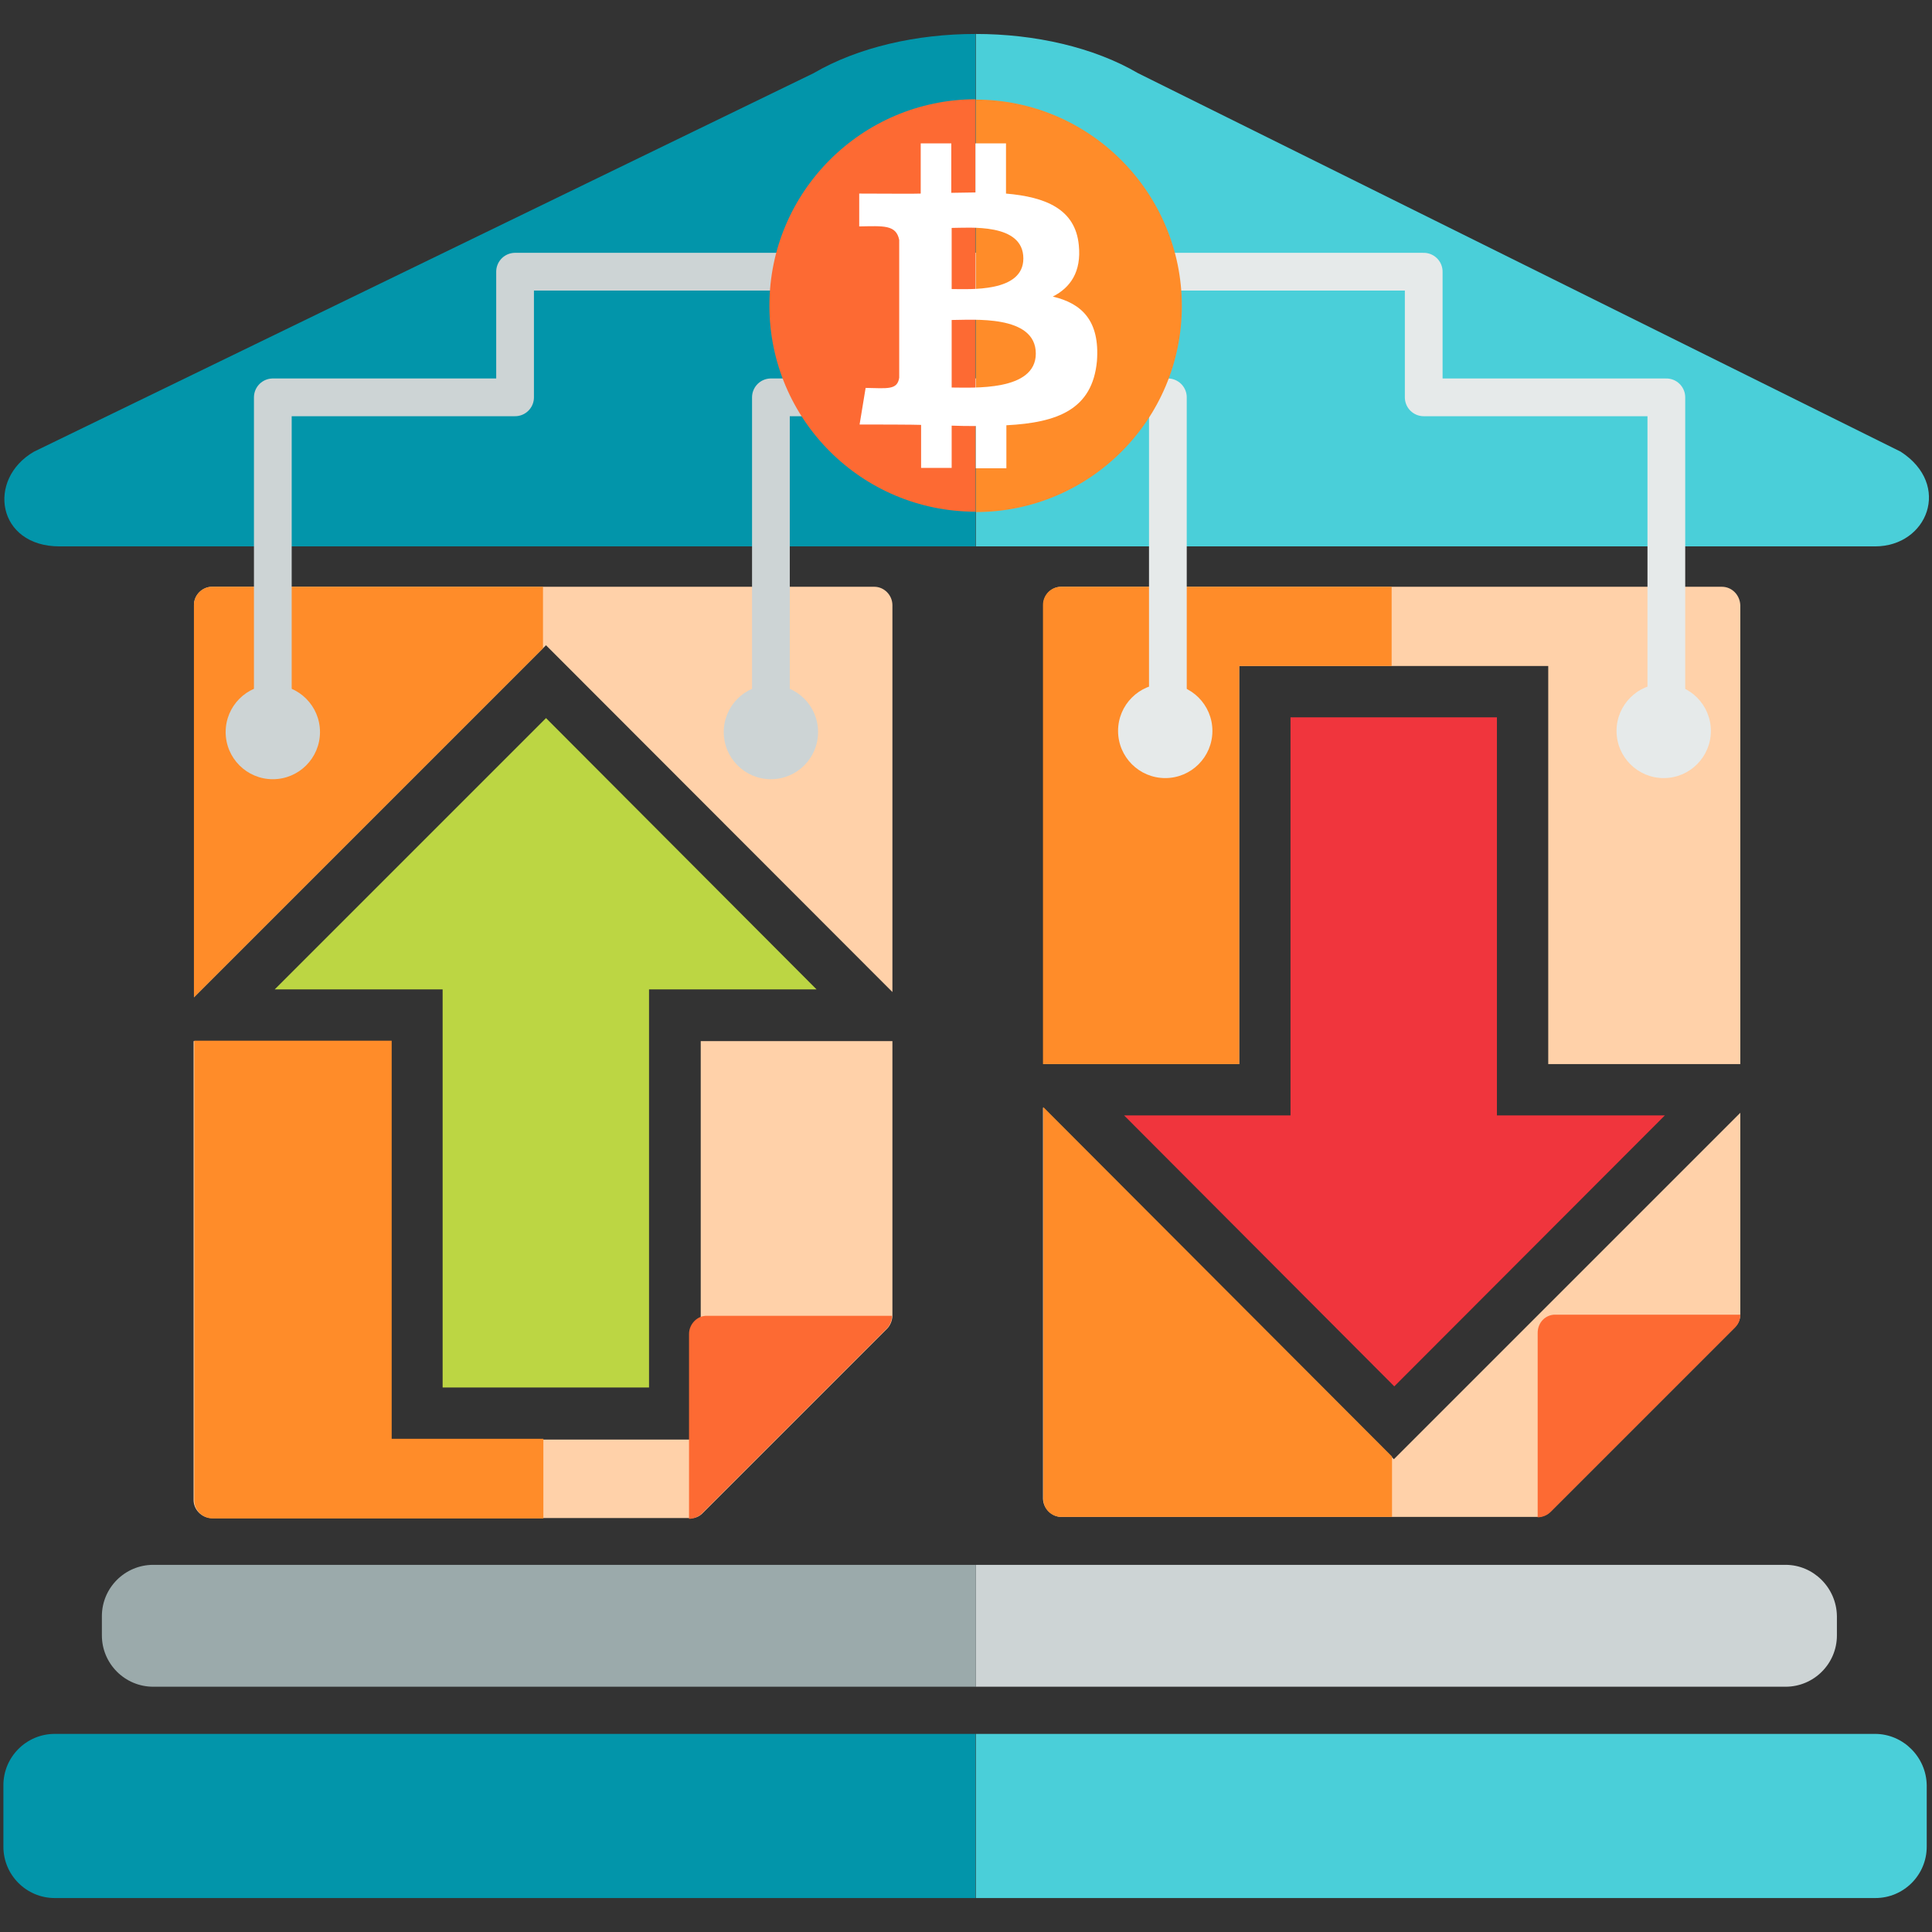 <?xml version="1.0" encoding="utf-8"?>
<!-- Generator: Adobe Illustrator 19.0.0, SVG Export Plug-In . SVG Version: 6.00 Build 0)  -->
<svg version="1.1" id="Layer_1" xmlns="http://www.w3.org/2000/svg" xmlns:xlink="http://www.w3.org/1999/xlink" x="0px" y="0px"
	 viewBox="96 11 512 512" style="enable-background:new 96 11 512 512;" xml:space="preserve">
<rect x="96" y="11" width="512" height="512" fill="#333333" stroke="none"/>
<style type="text/css">
	.st0{fill:#FFD1A9;}
	.st1{fill:#FF8C29;}
	.st2{fill:#FD6A33;}
	.st3{fill:#F0353D;}
	.st4{fill:#BCD643;}
	.st5{fill:#CDD4D5;}
	.st6{fill:#9BAAAB;}
	.st7{fill:#4ACFD9;}
	.st8{fill:#0295AA;}
	.st9{fill:#E6EAEA;}
	.st10{fill:none;stroke:#CDD4D5;stroke-width:10;stroke-linejoin:round;stroke-miterlimit:10;}
	.st11{fill:none;stroke:#E6EAEA;stroke-width:10;stroke-linejoin:round;stroke-miterlimit:10;}
	.st12{fill:#FFFFFF;}
</style>
<g>
	<path class="st0" d="M424.4,187.5h81.9V293h50.9V171.4c-0.1-2.7-2.2-4.9-4.9-4.9H377.3c-2.7,0-4.8,2.2-4.8,4.8V293h51.9
		L424.4,187.5L424.4,187.5z"/>
	<path class="st0" d="M377.3,413h126.2c1.2,0,2.5-0.5,3.4-1.4l48.9-48.9c0.9-0.9,1.4-2.1,1.4-3.4v-53.4l-91.8,91.8l-93-93.2v103.7
		C372.5,410.8,374.7,413,377.3,413z"/>
	<path class="st1" d="M377.3,413h87.6v-16l-92.4-92.6v103.7C372.4,410.8,374.6,413,377.3,413z"/>
	<path class="st1" d="M424.4,187.5h40.4v-21h-87.6c-2.7,0-4.8,2.2-4.8,4.8V293h52V187.5z"/>
	<path class="st2" d="M555.8,362.8c0.9-0.9,1.4-2.1,1.4-3.4h-48.9c-2.7-0.1-4.8,2.1-4.8,4.8v48.9c1.2,0,2.5-0.5,3.4-1.4L555.8,362.8
		z"/>
	<path class="st0" d="M527.7,192.5"/>
	<rect x="438" y="201.1" class="st3" width="54.7" height="106.7"/>
	<polygon class="st3" points="393.9,306.6 465.5,378.4 537.2,306.6 	"/>
</g>
<g>
	<path class="st0" d="M327.7,166.5H152.2c-2.6,0-4.8,2.2-4.8,4.8v104l93.3-93.3l91.8,91.9V171.4
		C332.5,168.7,330.3,166.5,327.7,166.5z"/>
	<path class="st0" d="M282.1,412.1l49-49c0.8-0.8,1.4-2.2,1.4-3.4v-72.8h-50.8v105.6h-82.1V286.9h-52.3v121.6c0,2.6,2.2,4.8,4.8,4.8
		h126.3C279.9,413.5,281.2,413,282.1,412.1z"/>
	<path class="st1" d="M239.9,166.5h-87.7c-2.6,0-4.8,2.2-4.8,4.8v104l92.5-92.5V166.5z"/>
	<path class="st1" d="M199.8,286.8h-52.3v121.8c0,2.6,2.2,4.8,4.8,4.8h87.7v-21.1h-40.2V286.8z"/>
	<path class="st2" d="M331,363.1c0.8-0.8,1.4-2.2,1.4-3.4h-49c-2.6-0.1-4.8,2.2-4.8,4.8v49c1.2,0,2.5-0.5,3.4-1.4L331,363.1z"/>
	<rect x="213.3" y="271.9" class="st4" width="54.7" height="106.8"/>
	<polygon class="st4" points="312.4,273.2 240.7,201.3 168.8,273.2 	"/>
</g>
<path class="st5" d="M569.2,425.7H354.6V458h214.6c7.5,0,13.6-6.1,13.6-13.6v-5.1C582.7,431.8,576.6,425.7,569.2,425.7z"/>
<path class="st6" d="M136.6,425.7c-7.5,0-13.6,6.1-13.6,13.6v5.1c0,7.5,6.1,13.6,13.6,13.6h218v-32.3H136.6L136.6,425.7z"/>
<path class="st7" d="M599.7,130.7L397.6,30.4c-11.8-6.9-27.4-10.4-43-10.4v135.8h238.3C606.8,155.8,613.3,139.5,599.7,130.7z"/>
<path class="st8" d="M311.6,30.4L105,130.7c-12.6,7.3-9.8,25.1,6.8,25.1h242.7V20C339,20,323.4,23.5,311.6,30.4z"/>
<path class="st7" d="M592.9,470.5H354.6V514H593c7.5,0,13.6-6.1,13.6-13.6v-16.3C606.5,476.7,600.4,470.5,592.9,470.5z"/>
<path class="st8" d="M110.5,470.5c-7.5,0-13.6,6.1-13.6,13.6v16.3c0,7.5,6.1,13.6,13.6,13.6h244v-43.5H110.5z"/>
<g>
	<circle class="st5" cx="300.3" cy="205" r="12.5"/>
	<circle class="st5" cx="168.3" cy="205" r="12.5"/>
	<circle class="st9" cx="536.9" cy="204.7" r="12.5"/>
	<circle class="st9" cx="404.8" cy="204.7" r="12.5"/>
	<polyline class="st10" points="300.3,205 300.3,116.3 354.6,116.3 	"/>
	<polyline class="st10" points="168.3,205 168.3,116.3 232.5,116.3 232.5,83 354.6,83 	"/>
	<polyline class="st11" points="405.5,205 405.5,116.3 351.3,116.3 	"/>
	<polyline class="st11" points="537.6,205 537.6,116.3 473.3,116.3 473.3,83 351.3,83 	"/>
</g>
<path class="st1" d="M354.6,37.4v109.3c30.2,0,54.6-24.5,54.6-54.6S384.7,37.4,354.6,37.4z"/>
<path class="st2" d="M299.9,92c0,30.2,24.5,54.6,54.6,54.6V37.3C324.4,37.4,299.9,61.8,299.9,92z"/>
<path class="st12" d="M375,89.6c4.7-2.4,7.6-6.6,6.9-13.6c-0.9-9.6-8.8-12.8-19.3-13.7V49h-8.1v13c-2.1,0-4.3,0.1-6.4,0.1V49H340
	v13.3c-3,0.1-6.5,0-16.3,0V71c6.4-0.1,9.8-0.5,10.6,3.6v36.5c-0.5,3.3-3.1,2.8-8.9,2.7l-1.6,9.7c14.8,0,16.3,0.1,16.3,0.1V135h8.1
	v-11.2c2.2,0.1,4.4,0.1,6.4,0.1v11.2h8.1v-11.4c13.6-0.7,22.8-4.2,24-17C387.5,96,382.7,91.4,375,89.6L375,89.6z M348.2,71.4
	c4.6,0,19-1.4,19,8.1c0,9.1-14.4,8.1-19,8.1V71.4L348.2,71.4z M348.2,113.7V95.8c5.5,0,22.3-1.5,22.3,8.9
	C370.5,114.8,353.7,113.7,348.2,113.7L348.2,113.7z"/>
</svg>
